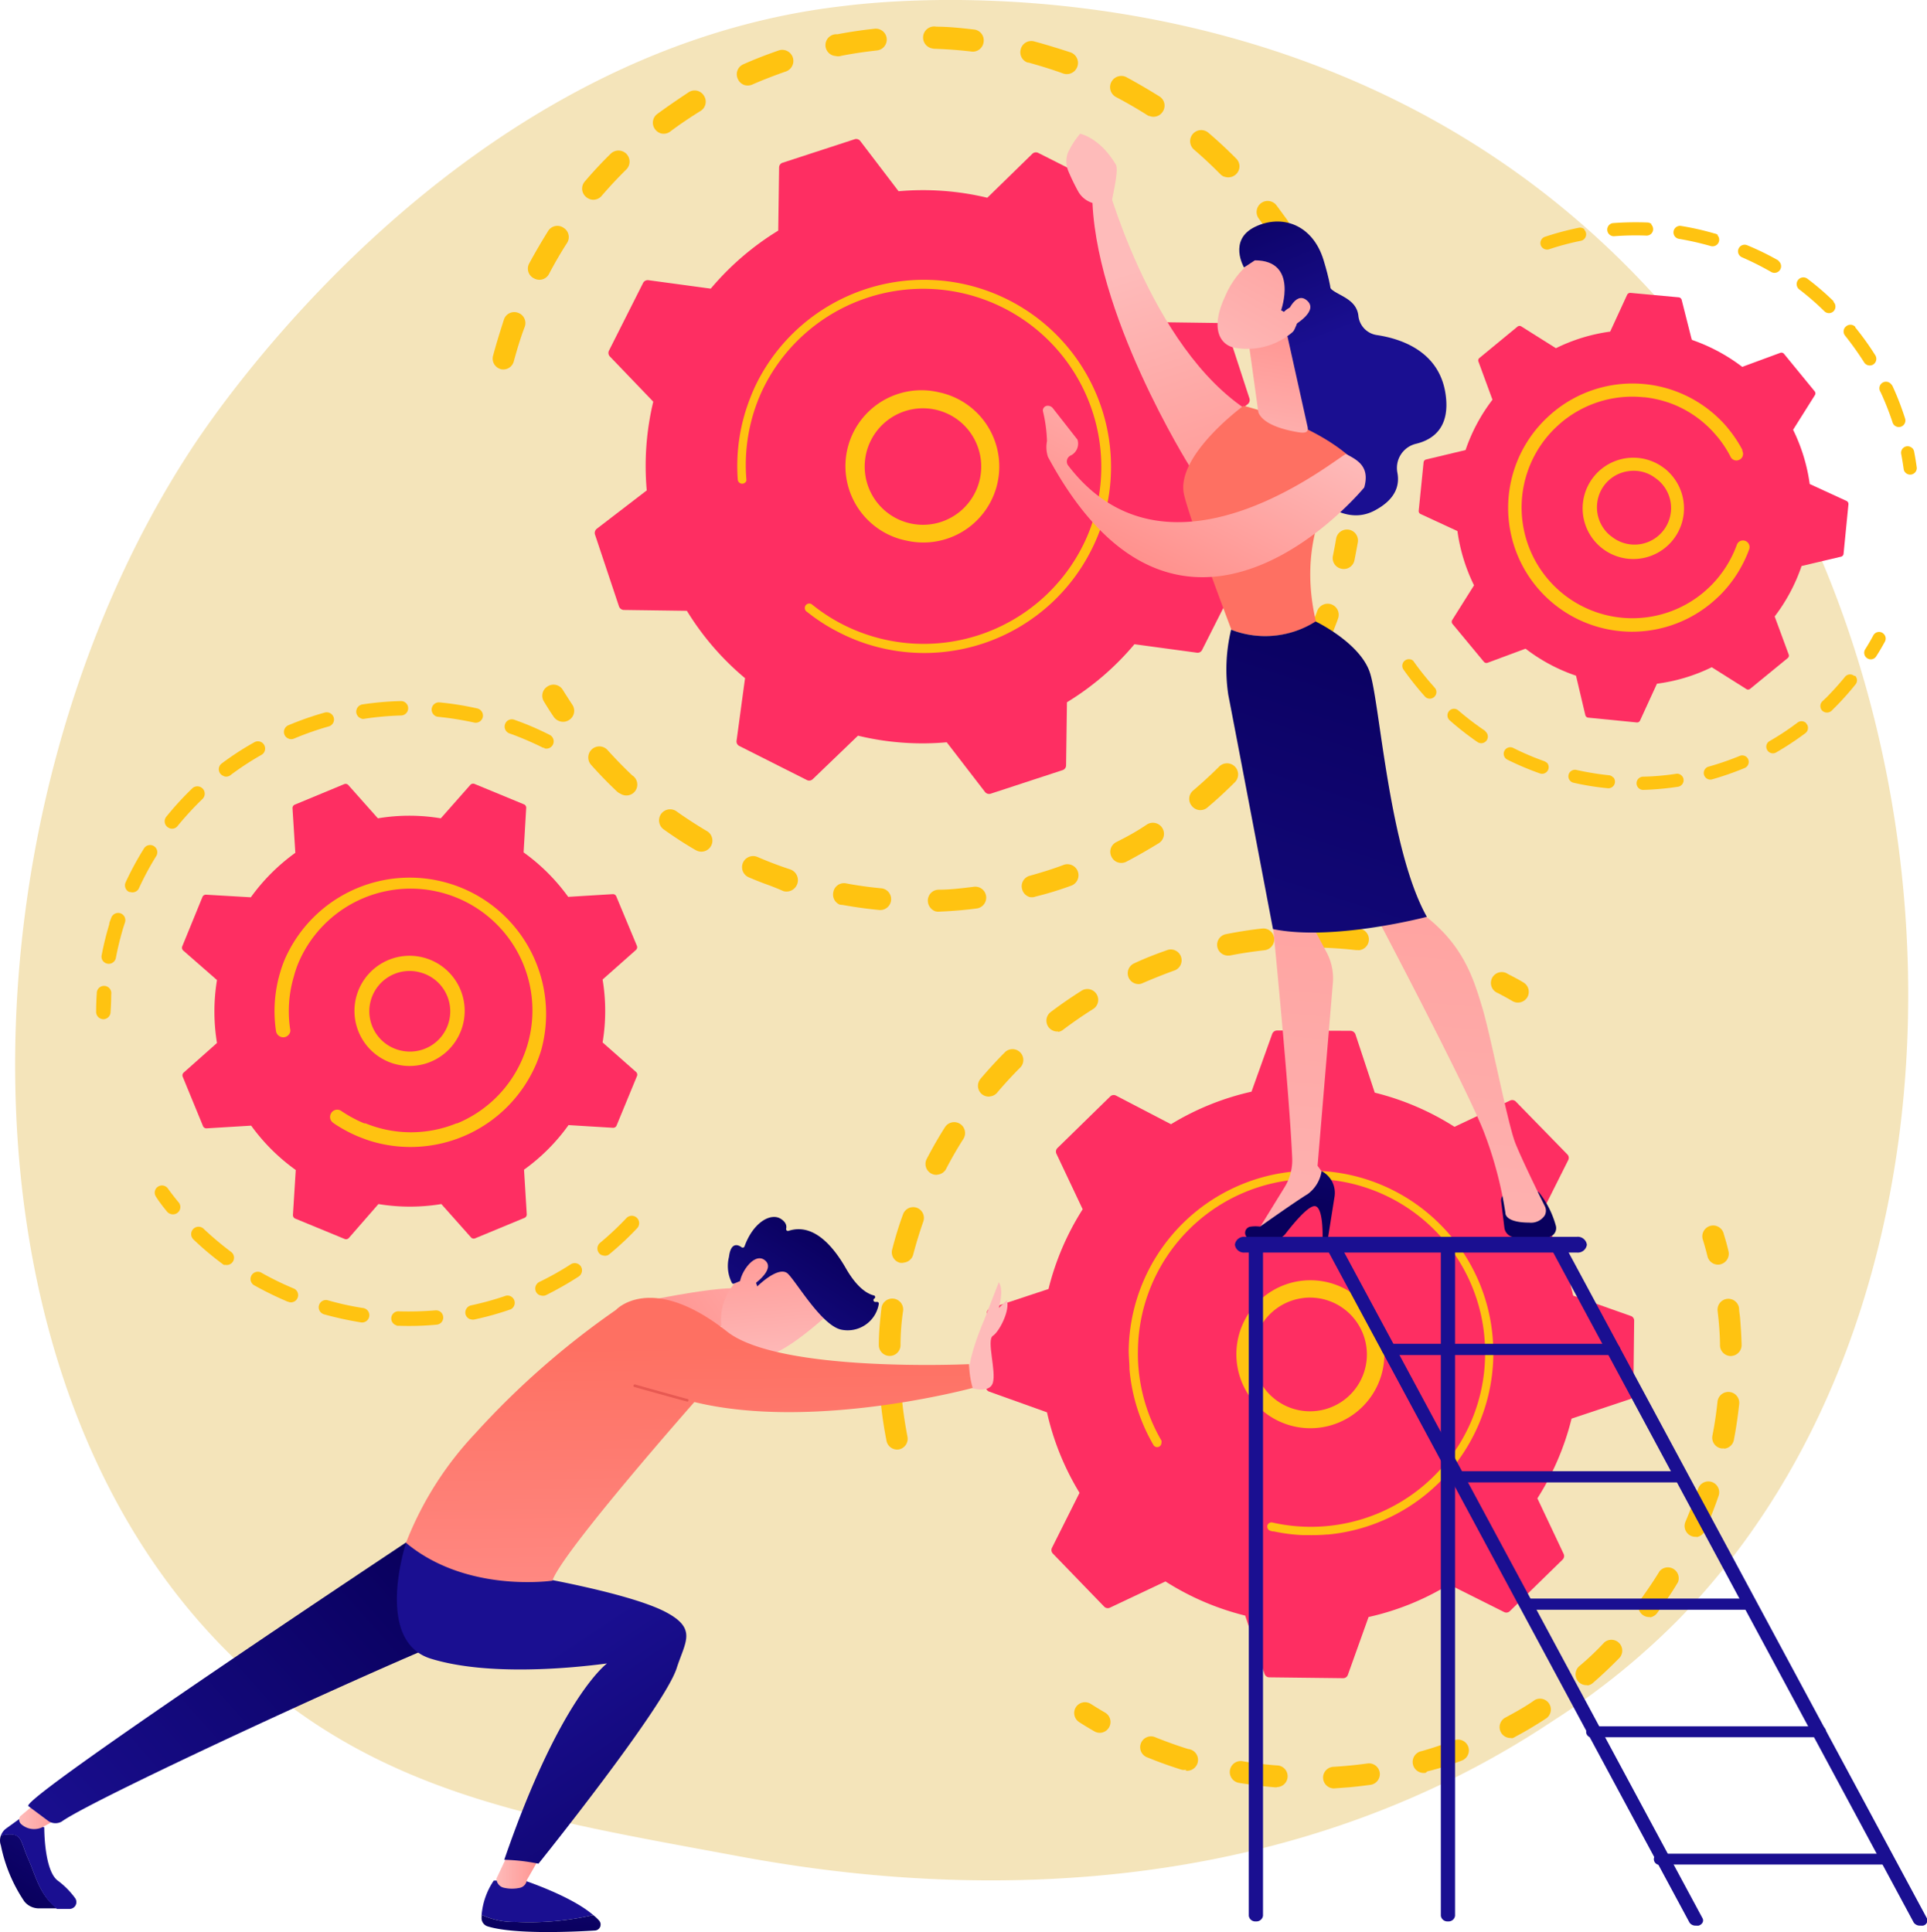 <svg xmlns="http://www.w3.org/2000/svg" xmlns:xlink="http://www.w3.org/1999/xlink" viewBox="0 0 177.61 178.11"><defs><style>.cls-1{fill:#f4e4ba;}.cls-2{fill:#ffc311;}.cls-3{fill:#fe2e62;}.cls-4{fill:url(#linear-gradient);}.cls-5{fill:url(#linear-gradient-2);}.cls-6{fill:url(#linear-gradient-3);}.cls-7{fill:url(#linear-gradient-4);}.cls-8{fill:url(#linear-gradient-5);}.cls-9{fill:url(#linear-gradient-6);}.cls-10{fill:url(#linear-gradient-7);}.cls-11{fill:url(#linear-gradient-8);}.cls-12{fill:url(#linear-gradient-9);}.cls-13{fill:url(#linear-gradient-10);}.cls-14{fill:url(#linear-gradient-11);}.cls-15{fill:url(#linear-gradient-12);}.cls-16{fill:url(#linear-gradient-13);}.cls-17{fill:url(#linear-gradient-14);}.cls-18{fill:url(#linear-gradient-15);}.cls-19{fill:url(#linear-gradient-16);}.cls-20{fill:url(#linear-gradient-17);}.cls-21{fill:url(#linear-gradient-18);}.cls-22{fill:url(#linear-gradient-19);}.cls-23{fill:url(#linear-gradient-20);}.cls-24{fill:url(#linear-gradient-21);}.cls-25{fill:url(#linear-gradient-22);}.cls-26{fill:url(#linear-gradient-23);}.cls-27{fill:url(#linear-gradient-24);}.cls-28{fill:url(#linear-gradient-25);}.cls-29{fill:url(#linear-gradient-26);}.cls-30{fill:url(#linear-gradient-27);}.cls-31{fill:url(#linear-gradient-28);}.cls-32{fill:url(#linear-gradient-29);}.cls-33{fill:url(#linear-gradient-30);}.cls-34{fill:url(#linear-gradient-31);}.cls-35{fill:url(#linear-gradient-32);}.cls-36{fill:url(#linear-gradient-33);}.cls-37{fill:url(#linear-gradient-34);}.cls-38{fill:url(#linear-gradient-35);}.cls-39{fill:url(#linear-gradient-36);}.cls-40{fill:url(#linear-gradient-37);}.cls-41{fill:url(#linear-gradient-38);}.cls-42{fill:url(#linear-gradient-39);}</style><linearGradient id="linear-gradient" x1="116.54" y1="16.14" x2="122.51" y2="31.12" gradientUnits="userSpaceOnUse"><stop offset="0" stop-color="#09005d"/><stop offset="1" stop-color="#1a0f91"/></linearGradient><linearGradient id="linear-gradient-2" x1="-183.2" y1="-146.9" x2="-172.17" y2="-121.8" gradientTransform="translate(273.78 188.69) rotate(5.69)" gradientUnits="userSpaceOnUse"><stop offset="0" stop-color="#febbba"/><stop offset="1" stop-color="#ff928e"/></linearGradient><linearGradient id="linear-gradient-3" x1="140.77" y1="109.39" x2="139.91" y2="91.87" xlink:href="#linear-gradient"/><linearGradient id="linear-gradient-4" x1="116.97" y1="132.01" x2="124.26" y2="46.84" gradientTransform="matrix(1, 0, 0, 1, 0, 0)" xlink:href="#linear-gradient-2"/><linearGradient id="linear-gradient-5" x1="119.12" y1="110.65" x2="121.4" y2="94.99" xlink:href="#linear-gradient"/><linearGradient id="linear-gradient-6" x1="131.63" y1="133.27" x2="138.92" y2="48.09" gradientTransform="matrix(1, 0, 0, 1, 0, 0)" xlink:href="#linear-gradient-2"/><linearGradient id="linear-gradient-7" x1="166.64" y1="12.18" x2="137.81" y2="33.01" gradientUnits="userSpaceOnUse"><stop offset="0" stop-color="#ff928e"/><stop offset="1" stop-color="#fe7062"/></linearGradient><linearGradient id="linear-gradient-8" x1="128.23" y1="53.63" x2="107.46" y2="117.92" xlink:href="#linear-gradient"/><linearGradient id="linear-gradient-9" x1="116.33" y1="44.26" x2="119.03" y2="29.17" gradientTransform="matrix(1, 0, 0, 1, 0, 0)" xlink:href="#linear-gradient-2"/><linearGradient id="linear-gradient-10" x1="112.71" y1="35.15" x2="124.66" y2="13.89" gradientTransform="matrix(1, 0, 0, 1, 0, 0)" xlink:href="#linear-gradient-2"/><linearGradient id="linear-gradient-11" x1="115.28" y1="16.64" x2="121.25" y2="31.62" xlink:href="#linear-gradient"/><linearGradient id="linear-gradient-12" x1="115.26" y1="36.58" x2="127.2" y2="15.32" gradientTransform="matrix(1, 0, 0, 1, 0, 0)" xlink:href="#linear-gradient-2"/><linearGradient id="linear-gradient-13" x1="-186.17" y1="-147.73" x2="-178.55" y2="-130.39" xlink:href="#linear-gradient-2"/><linearGradient id="linear-gradient-14" x1="4086.78" y1="961.74" x2="4104.12" y2="961.74" gradientTransform="translate(2800.52 -3189.66) rotate(116.55)" xlink:href="#linear-gradient-2"/><linearGradient id="linear-gradient-15" x1="187.71" y1="65.38" x2="157.6" y2="99.01" xlink:href="#linear-gradient"/><linearGradient id="linear-gradient-16" x1="197.54" y1="74.17" x2="167.43" y2="107.81" xlink:href="#linear-gradient"/><linearGradient id="linear-gradient-17" x1="212.51" y1="87.58" x2="182.4" y2="121.21" xlink:href="#linear-gradient"/><linearGradient id="linear-gradient-18" x1="201.06" y1="77.32" x2="170.94" y2="110.96" xlink:href="#linear-gradient"/><linearGradient id="linear-gradient-19" x1="180.23" y1="58.68" x2="150.12" y2="92.32" xlink:href="#linear-gradient"/><linearGradient id="linear-gradient-20" x1="189.62" y1="67.08" x2="159.51" y2="100.72" xlink:href="#linear-gradient"/><linearGradient id="linear-gradient-21" x1="198.98" y1="75.46" x2="168.87" y2="109.1" xlink:href="#linear-gradient"/><linearGradient id="linear-gradient-22" x1="208.23" y1="83.74" x2="178.12" y2="117.38" xlink:href="#linear-gradient"/><linearGradient id="linear-gradient-23" x1="217.65" y1="92.17" x2="187.53" y2="125.81" xlink:href="#linear-gradient"/><linearGradient id="linear-gradient-24" x1="226.94" y1="100.49" x2="196.83" y2="134.13" xlink:href="#linear-gradient"/><linearGradient id="linear-gradient-25" x1="51.16" y1="156.57" x2="50.41" y2="165.75" xlink:href="#linear-gradient"/><linearGradient id="linear-gradient-26" x1="49.83" y1="178.66" x2="49.94" y2="164.67" xlink:href="#linear-gradient"/><linearGradient id="linear-gradient-27" x1="45.72" y1="172.59" x2="49.82" y2="172.59" gradientTransform="matrix(1, 0, 0, 1, 0, 0)" xlink:href="#linear-gradient-2"/><linearGradient id="linear-gradient-28" x1="1.3" y1="174.75" x2="9.85" y2="161.18" xlink:href="#linear-gradient"/><linearGradient id="linear-gradient-29" x1="11.33" y1="164.11" x2="5.67" y2="170.09" xlink:href="#linear-gradient"/><linearGradient id="linear-gradient-30" x1="1.76" y1="167.1" x2="6.32" y2="167.1" gradientTransform="matrix(1, 0, 0, 1, 0, 0)" xlink:href="#linear-gradient-2"/><linearGradient id="linear-gradient-31" x1="39" y1="144.16" x2="6.16" y2="173.3" xlink:href="#linear-gradient"/><linearGradient id="linear-gradient-32" x1="68.64" y1="181.55" x2="49.42" y2="152.71" xlink:href="#linear-gradient"/><linearGradient id="linear-gradient-33" x1="76.22" y1="112.06" x2="60.55" y2="122.6" gradientTransform="matrix(1, 0, 0, 1, 0, 0)" xlink:href="#linear-gradient-2"/><linearGradient id="linear-gradient-34" x1="71.85" y1="125.66" x2="70.85" y2="112.85" gradientTransform="matrix(1, 0, 0, 1, 0, 0)" xlink:href="#linear-gradient-2"/><linearGradient id="linear-gradient-35" x1="3469.57" y1="3610.97" x2="3478.61" y2="3622.61" gradientTransform="translate(2333.87 -4356.38) rotate(70.65)" xlink:href="#linear-gradient"/><linearGradient id="linear-gradient-36" x1="70.13" y1="125.8" x2="69.13" y2="112.98" gradientTransform="matrix(1, 0, 0, 1, 0, 0)" xlink:href="#linear-gradient-2"/><linearGradient id="linear-gradient-37" x1="981.16" y1="2836.66" x2="993.16" y2="2836.66" gradientTransform="matrix(0.41, -0.7, -0.86, -0.51, 2131.21, 2249.76)" xlink:href="#linear-gradient-2"/><linearGradient id="linear-gradient-38" x1="63.81" y1="154.65" x2="63.38" y2="124.03" xlink:href="#linear-gradient-7"/><linearGradient id="linear-gradient-39" x1="80.22" y1="93.07" x2="53.52" y2="141.99" gradientUnits="userSpaceOnUse"><stop offset="0" stop-color="#e1473d"/><stop offset="1" stop-color="#e9605a"/></linearGradient></defs><title>Asset 1</title><g id="Layer_2" data-name="Layer 2"><g id="Layer_1-2" data-name="Layer 1"><path class="cls-1" d="M154.89,149.11a66.87,66.87,0,0,1-11.72,9.51C112.83,178.88,78.14,173,67.41,171c-17.3-3.22-31.91-5.49-44.45-16.83C-5.56,128.45-4.17,74.71,17.62,41.42,20.2,37.47,42,5.22,76.72.68c.85-.11,1.48-.18,2-.24,5.38-.57,38.7-3.57,65.87,19.19a81.18,81.18,0,0,1,16,18.11C181.81,70.52,181.88,121.28,154.89,149.11Z"/><path class="cls-2" d="M46.07,34a1,1,0,0,1-.62-1.22c.3-1.12.65-2.24,1-3.33a1,1,0,0,1,1.31-.61h0a1,1,0,0,1,.6,1.3c-.38,1-.71,2.1-1,3.16a1,1,0,0,1-1.25.72Zm3.25-8.29-.11-.05a1,1,0,0,1-.43-1.38c.54-1,1.13-2,1.75-3A1,1,0,0,1,51.94,21a1,1,0,0,1,.31,1.42c-.59.92-1.15,1.88-1.66,2.86A1,1,0,0,1,49.32,25.71Zm5-7.37a1,1,0,0,1-.3-.18,1,1,0,0,1-.11-1.44c.75-.88,1.55-1.74,2.38-2.55a1,1,0,0,1,1.43,1.46c-.78.77-1.54,1.58-2.26,2.42A1,1,0,0,1,54.31,18.34Zm6.52-6.07a1,1,0,0,1-.46-.35,1,1,0,0,1,.21-1.42c.94-.69,1.91-1.35,2.89-2a1,1,0,0,1,1.41.34,1,1,0,0,1-.34,1.4c-.93.58-1.86,1.2-2.74,1.86A1,1,0,0,1,60.83,12.27Zm7.7-4.46A1,1,0,0,1,68,7.26a1,1,0,0,1,.53-1.34c1.05-.47,2.15-.89,3.24-1.27a1,1,0,0,1,.66,1.94c-1,.35-2.08.76-3.08,1.2A1.05,1.05,0,0,1,68.53,7.81ZM77,5.16a1,1,0,0,1,.17-2c1.14-.22,2.3-.39,3.45-.51a1,1,0,0,1,.21,2c-1.09.12-2.19.28-3.27.49A1,1,0,0,1,77,5.16Zm35.83,11.13a1,1,0,0,1-.36-.24c-.77-.78-1.58-1.54-2.42-2.26a1,1,0,1,1,1.33-1.55c.88.75,1.74,1.55,2.55,2.37a1,1,0,0,1,0,1.45A1.05,1.05,0,0,1,112.86,16.29ZM85.9,4.46a1,1,0,0,1,.4-2c1.15,0,2.32.13,3.47.26a1,1,0,0,1,.89,1.14,1,1,0,0,1-1.13.89c-1.09-.13-2.2-.21-3.3-.25A1.14,1.14,0,0,1,85.9,4.46Zm20,6.23a.76.76,0,0,1-.18-.09c-.93-.59-1.9-1.15-2.87-1.66a1,1,0,0,1,1-1.81c1,.54,2,1.13,3,1.75a1,1,0,0,1,.32,1.41A1,1,0,0,1,105.94,10.69ZM94.7,5.76a1,1,0,0,1-.62-1.21,1,1,0,0,1,1.25-.73c1.12.3,2.23.65,3.32,1h0A1,1,0,0,1,98,6.78c-1-.37-2.09-.7-3.16-1Z"/><path class="cls-2" d="M117.42,21.83a1,1,0,0,1-.48-.38c-.29-.43-.61-.87-.92-1.3a1,1,0,1,1,1.64-1.21c.33.44.66.9,1,1.36a1,1,0,0,1-.27,1.42A1,1,0,0,1,117.42,21.83Z"/><path class="cls-2" d="M123.49,52.39a1,1,0,0,1-.63-1.17c.1-.51.2-1,.29-1.56a1,1,0,0,1,2,.34c-.1.55-.2,1.1-.31,1.64a1,1,0,0,1-1.21.79Z"/><path class="cls-2" d="M70.33,81.41c-.44-.17-.87-.34-1.31-.53A1,1,0,1,1,69.81,79c1,.43,2,.81,3,1.14a1,1,0,0,1-.63,2C71.6,81.88,71,81.65,70.33,81.41Zm-6.13-3-.15-.08c-1-.58-1.95-1.21-2.88-1.87a1,1,0,1,1,1.19-1.66c.88.63,1.8,1.22,2.73,1.78a1,1,0,0,1-.89,1.83Zm13.24,5a1,1,0,0,1-.64-1.13A1,1,0,0,1,78,81.44c1.06.2,2.15.35,3.23.45a1,1,0,0,1-.2,2c-1.13-.11-2.28-.27-3.39-.47A1.06,1.06,0,0,1,77.44,83.4ZM57.2,73.18a1.15,1.15,0,0,1-.33-.21c-.83-.78-1.63-1.61-2.39-2.46A1,1,0,1,1,56,69.15c.72.8,1.49,1.59,2.27,2.33a1,1,0,0,1-1.07,1.7ZM86.18,84a1.05,1.05,0,0,1-.66-.92,1,1,0,0,1,1-1.06c1.08,0,2.17-.14,3.24-.27a1,1,0,0,1,.26,2c-1.13.15-2.28.24-3.42.29A1,1,0,0,1,86.18,84Zm8.65-1.33a1,1,0,0,1-.62-.69,1,1,0,0,1,.72-1.25c1-.28,2.09-.61,3.11-1a1,1,0,1,1,.69,1.92c-1.07.39-2.17.73-3.27,1A1,1,0,0,1,94.83,82.68ZM103,79.49a1,1,0,0,1-.54-.48,1,1,0,0,1,.43-1.38c1-.5,1.91-1,2.82-1.62a1,1,0,0,1,1.1,1.72c-1,.61-2,1.19-3,1.71A1,1,0,0,1,103,79.49Zm7.27-4.88a.93.93,0,0,1-.41-.3,1,1,0,0,1,.12-1.44c.82-.7,1.63-1.44,2.39-2.2a1,1,0,1,1,1.45,1.44c-.8.8-1.65,1.59-2.52,2.32A1,1,0,0,1,110.26,74.61Zm6-6.37a1,1,0,0,1-.25-.14,1,1,0,0,1-.2-1.43c.65-.86,1.27-1.76,1.85-2.68a1,1,0,0,1,1.73,1.09c-.61,1-1.26,1.91-2,2.82A1,1,0,0,1,116.28,68.24Zm4.48-7.53-.06,0a1,1,0,0,1-.51-1.36c.33-.72.64-1.47.93-2.21l.3-.81a1,1,0,0,1,1.92.69c-.1.29-.21.57-.32.85-.29.78-.62,1.57-1,2.33A1,1,0,0,1,120.76,60.71Z"/><path class="cls-2" d="M51.53,66.47a1.06,1.06,0,0,1-.49-.38q-.47-.69-.9-1.41a1,1,0,0,1,.33-1.4,1,1,0,0,1,1.41.33c.28.45.57.9.86,1.34a1,1,0,0,1-.28,1.42A1,1,0,0,1,51.53,66.47Z"/><path class="cls-3" d="M57.05,55.9a.49.49,0,0,0,.45.33l5.81.08a25.3,25.3,0,0,0,5.36,6.21l-.78,5.76a.47.47,0,0,0,.25.49l6.23,3.14a.47.47,0,0,0,.55-.09l4.16-4a25.2,25.2,0,0,0,8.18.61L90.78,73a.48.48,0,0,0,.53.17L97.93,71a.46.46,0,0,0,.33-.44l.08-5.82a25.3,25.3,0,0,0,6.22-5.35l5.75.78a.46.46,0,0,0,.49-.26l3.14-6.22a.49.49,0,0,0-.08-.55l-4-4.16a25.47,25.47,0,0,0,.6-8.18L115,37.26a.49.49,0,0,0,.16-.53L113,30.1a.48.48,0,0,0-.45-.32l-5.81-.08a25.17,25.17,0,0,0-5.36-6.22l.79-5.76a.5.5,0,0,0-.26-.49L95.7,14.1a.47.47,0,0,0-.55.08L91,18.23a25.47,25.47,0,0,0-8.18-.6L79.29,13a.47.47,0,0,0-.53-.16L72.14,15a.46.46,0,0,0-.33.45l-.08,5.81a25.52,25.52,0,0,0-6.22,5.35l-5.75-.78a.48.48,0,0,0-.49.26l-3.14,6.23a.47.47,0,0,0,.08.54l4,4.17a25.43,25.43,0,0,0-.6,8.18L55,48.75a.49.49,0,0,0-.16.53Z"/><path class="cls-2" d="M82.52,49.55a7,7,0,0,1,4-13.39A7,7,0,0,1,91,39.24a7,7,0,0,1-7.44,10.6A6.63,6.63,0,0,1,82.52,49.55ZM87,38a5.11,5.11,0,0,0-.76-.23,5.37,5.37,0,1,0,3.36,2.36A5.32,5.32,0,0,0,87,38Z"/><path class="cls-2" d="M79,59.05a17.63,17.63,0,0,1-1.61-.72h0l-.5-.26a17,17,0,0,1-2.31-1.51l0,0-.09-.07-.16-.12a.41.41,0,0,1-.12-.47.24.24,0,0,1,.06-.11.41.41,0,0,1,.58-.06,16.11,16.11,0,0,0,2.93,1.89,16.42,16.42,0,0,0,22-7.27,15,15,0,0,0,.68-1.54,16.42,16.42,0,0,0-30-13.23,15.91,15.91,0,0,0-.67,1.52,16.31,16.31,0,0,0-1,7.05.57.57,0,0,1,0,.18.4.4,0,0,1-.35.26.41.41,0,0,1-.44-.38,17.12,17.12,0,0,1,1.1-7.4,16.15,16.15,0,0,1,.7-1.6,17.24,17.24,0,0,1,31.5,13.89,16.65,16.65,0,0,1-.72,1.62A17.24,17.24,0,0,1,79,59.05Z"/><path class="cls-2" d="M173.62,58.44a.59.59,0,0,1,.11.71c-.25.46-.51.91-.79,1.34a.59.59,0,0,1-.83.2.6.6,0,0,1-.19-.84c.26-.41.51-.84.74-1.27a.6.6,0,0,1,.82-.25A.53.53,0,0,1,173.62,58.44Z"/><path class="cls-2" d="M171,62.31a.6.6,0,0,1,0,.81,25.86,25.86,0,0,1-1.78,2l-.4.4a.63.63,0,0,1-.86,0,.61.61,0,0,1,0-.86l.39-.37c.59-.6,1.17-1.24,1.7-1.89a.6.6,0,0,1,.85-.09Zm-4.54,4.37.06.06a.61.61,0,0,1-.12.85,26.77,26.77,0,0,1-2.7,1.78.6.6,0,0,1-.82-.23.59.59,0,0,1,.22-.82,24.3,24.3,0,0,0,2.57-1.7A.61.61,0,0,1,166.49,66.68ZM161,69.81a.5.5,0,0,1,.13.19.61.61,0,0,1-.32.8,27.5,27.5,0,0,1-3.05,1.06.61.61,0,0,1-.33-1.17,26.31,26.31,0,0,0,2.91-1A.6.6,0,0,1,161,69.81ZM155,71.51a.56.56,0,0,1,.17.33.61.61,0,0,1-.51.69,26.58,26.58,0,0,1-3.21.29.61.61,0,1,1,0-1.22,22.44,22.44,0,0,0,3.06-.27A.58.58,0,0,1,155,71.51Zm-6.29.16a.61.61,0,0,1-.49,1,24.63,24.63,0,0,1-3.19-.51.61.61,0,0,1-.46-.72.61.61,0,0,1,.73-.46,26,26,0,0,0,3,.49A.58.58,0,0,1,148.68,71.67Zm-6.14-1.37a.61.61,0,0,1-.64,1,26.63,26.63,0,0,1-3-1.27.6.6,0,0,1,.54-1.08,25.07,25.07,0,0,0,2.83,1.21A.68.68,0,0,1,142.54,70.3Zm-5.62-2.83a.61.61,0,0,1-.77.94,27.09,27.09,0,0,1-2.56-2,.61.61,0,0,1-.06-.86.6.6,0,0,1,.85-.06,26,26,0,0,0,2.45,1.87Zm-6.73-6.59.07.09a25.49,25.49,0,0,0,1.66,2.1l.26.3a.6.6,0,0,1,0,.86.61.61,0,0,1-.86,0l-.28-.32a28,28,0,0,1-1.73-2.21.61.61,0,0,1,.92-.78Z"/><path class="cls-2" d="M169,27.84a.61.61,0,0,1,0,.85.6.6,0,0,1-.85,0,25.3,25.3,0,0,0-2.3-2,.6.6,0,1,1,.73-1,24.84,24.84,0,0,1,2.41,2.07ZM171,30.13l0,.05a25.83,25.83,0,0,1,1.85,2.58.62.62,0,0,1-.19.84.61.61,0,0,1-.84-.19,28.38,28.38,0,0,0-1.76-2.47.6.6,0,0,1,.09-.85A.61.61,0,0,1,171,30.13Zm-7-6a.61.61,0,0,1-.74.95,27.27,27.27,0,0,0-2.7-1.36.6.6,0,0,1-.32-.79.61.61,0,0,1,.8-.32A25.79,25.79,0,0,1,163.89,24Zm10.3,11.28a1.09,1.09,0,0,1,.13.17,26,26,0,0,1,1.16,3,.6.6,0,1,1-1.15.37,26,26,0,0,0-1.11-2.81.6.6,0,0,1,1-.69Zm-16-13.72a.61.61,0,0,1-.6,1,27.33,27.33,0,0,0-2.95-.67.6.6,0,0,1,.19-1.19,25.26,25.26,0,0,1,3.1.7A.61.61,0,0,1,158.33,21.66Zm-6.11-1a.65.65,0,0,1,.18.45.6.6,0,0,1-.63.58,25.5,25.5,0,0,0-3,.06.61.61,0,0,1-.1-1.21,28.08,28.08,0,0,1,3.18-.06A.62.62,0,0,1,152.22,20.66Zm-6.17.49a.55.55,0,0,1,.16.3.61.61,0,0,1-.47.72,24.3,24.3,0,0,0-2.93.78.62.62,0,0,1-.77-.38.61.61,0,0,1,.39-.77A26.68,26.68,0,0,1,145.5,21,.62.62,0,0,1,146.05,21.15Z"/><path class="cls-2" d="M176.25,41.3a.67.67,0,0,1,.17.31c.1.51.18,1,.25,1.53a.61.61,0,0,1-1.2.16c-.07-.48-.15-1-.24-1.46a.6.6,0,0,1,1-.54Z"/><path class="cls-3" d="M170.37,46.49a.31.31,0,0,0-.18-.31l-3.39-1.56a16.37,16.37,0,0,0-1.53-5l2-3.18a.3.3,0,0,0,0-.35l-2.84-3.47a.31.31,0,0,0-.35-.09l-3.5,1.29a16.46,16.46,0,0,0-4.65-2.49L155,27.65a.32.32,0,0,0-.27-.24L150.28,27a.32.32,0,0,0-.31.18l-1.56,3.39a16.1,16.1,0,0,0-5,1.53l-3.18-2a.3.3,0,0,0-.35,0L136.36,33a.29.29,0,0,0-.09.34l1.29,3.51a16.13,16.13,0,0,0-2.48,4.64l-3.64.87a.3.3,0,0,0-.23.27l-.45,4.46a.3.3,0,0,0,.18.3l3.39,1.57a16.31,16.31,0,0,0,1.53,5l-2,3.18a.32.32,0,0,0,0,.36L136.76,61a.31.31,0,0,0,.35.1l3.5-1.3a16,16,0,0,0,4.65,2.49l.86,3.64a.31.31,0,0,0,.27.23l4.46.44a.3.3,0,0,0,.31-.17l1.56-3.4a16.16,16.16,0,0,0,5.05-1.52l3.17,2a.3.3,0,0,0,.36,0l3.47-2.84a.29.29,0,0,0,.09-.34l-1.29-3.5a16.31,16.31,0,0,0,2.48-4.65l3.64-.86a.3.3,0,0,0,.23-.27Z"/><path class="cls-2" d="M153.81,43.53a4.67,4.67,0,1,1-.52-.44A3.67,3.67,0,0,1,153.81,43.53Zm-5.63,5.63a2.92,2.92,0,0,0,.38.32,3.37,3.37,0,1,0,4-5.42h0a3.29,3.29,0,0,0-2.5-.62,3.34,3.34,0,0,0-2.22,1.33A3.39,3.39,0,0,0,148.18,49.16Z"/><path class="cls-2" d="M158.52,38.67a9,9,0,0,1,.78.86,11.68,11.68,0,0,1,1.29,1.94l0,.1a.6.6,0,0,1-.11.7.57.57,0,0,1-.16.11.59.59,0,0,1-.81-.26,10.36,10.36,0,0,0-1.19-1.82h0l-.08-.09a10.11,10.11,0,0,0-4-2.93,10.44,10.44,0,0,0-2.67-.66h-.09A10.18,10.18,0,0,0,144,38.87c-.27.23-.53.46-.78.71a10.21,10.21,0,0,0,13.72,15.09c.27-.22.52-.46.77-.7a10.36,10.36,0,0,0,2.37-3.74.68.68,0,0,1,.14-.23.6.6,0,0,1,.63-.14.61.61,0,0,1,.37.78,11.67,11.67,0,0,1-2.65,4.19c-.28.27-.56.53-.86.78a11.42,11.42,0,0,1-15.35-16.88c.28-.28.57-.54.87-.79A11.43,11.43,0,0,1,158.52,38.67Z"/><path class="cls-2" d="M9.34,93.93a.67.67,0,0,1-.48-.64q0-.86.06-1.71a.67.67,0,1,1,1.33.09q0,.81-.06,1.62a.67.67,0,0,1-.67.67A.57.57,0,0,1,9.34,93.93Z"/><path class="cls-2" d="M9.83,88.82a.65.65,0,0,1-.46-.76,27.55,27.55,0,0,1,.7-2.85c0-.2.12-.39.18-.59a.68.68,0,0,1,.84-.43.67.67,0,0,1,.43.84l-.18.56c-.26.89-.49,1.81-.66,2.72a.67.67,0,0,1-.78.53ZM12,82.23l-.09,0a.67.67,0,0,1-.33-.89,28.45,28.45,0,0,1,1.69-3.12.66.66,0,0,1,.91-.22.67.67,0,0,1,.22.92,26.79,26.79,0,0,0-1.61,3A.66.66,0,0,1,12,82.23Zm3.65-5.88a.57.57,0,0,1-.23-.12.67.67,0,0,1-.09-.94,28.34,28.34,0,0,1,2.4-2.62.67.67,0,0,1,.92,1,28.38,28.38,0,0,0-2.29,2.49A.65.65,0,0,1,15.61,76.35Zm5-4.8a.66.66,0,0,1-.21-1.17,26.65,26.65,0,0,1,3-1.95.66.66,0,0,1,.91.25.67.67,0,0,1-.25.91,26.45,26.45,0,0,0-2.83,1.85A.64.64,0,0,1,20.61,71.55Zm6-3.44a.65.65,0,0,1-.43-.38.67.67,0,0,1,.36-.87,28.9,28.9,0,0,1,3.35-1.17.68.68,0,0,1,.83.46.66.66,0,0,1-.47.82,28.06,28.06,0,0,0-3.19,1.12A.7.7,0,0,1,26.62,68.11Zm6.66-1.87a.67.67,0,0,1-.47-.54.68.68,0,0,1,.56-.76,28,28,0,0,1,3.54-.31.66.66,0,0,1,.68.64.67.67,0,0,1-.65.69,27.39,27.39,0,0,0-3.37.3A.57.57,0,0,1,33.28,66.24Zm6.92-.19a.67.67,0,0,1,.26-1.3,27.71,27.71,0,0,1,3.5.56.68.68,0,0,1,.51.8.67.67,0,0,1-.8.5,29.36,29.36,0,0,0-3.34-.53Zm9.95,2.89-.11,0c-.87-.43-1.78-.83-2.7-1.18l-.42-.15a.67.67,0,0,1-.4-.85.66.66,0,0,1,.85-.41l.44.16c1,.37,1.92.78,2.83,1.24a.67.67,0,0,1-.49,1.24Z"/><path class="cls-2" d="M29.8,121.14a.67.67,0,0,1,.38-1.28,25.82,25.82,0,0,0,3.25.72.67.67,0,1,1-.21,1.32,31,31,0,0,1-3.41-.75ZM26.58,120l-.06,0a30.41,30.41,0,0,1-3.14-1.54.67.67,0,0,1,.66-1.16,27.61,27.61,0,0,0,3,1.47.66.66,0,0,1-.45,1.25Zm10,2.19a.66.66,0,0,1,.22-1.3,30.93,30.93,0,0,0,3.33-.09.66.66,0,0,1,.72.6.66.66,0,0,1-.61.72,27.08,27.08,0,0,1-3.49.1A.51.51,0,0,1,36.53,122.2Zm-15.87-5.56a.56.56,0,0,1-.2-.11,27.38,27.38,0,0,1-2.67-2.25.66.66,0,0,1,.92-1,28.75,28.75,0,0,0,2.54,2.14.67.67,0,0,1-.59,1.18Zm22.66,5a.67.67,0,0,1-.47-.5.68.68,0,0,1,.52-.79,27.77,27.77,0,0,0,3.21-.89.67.67,0,0,1,.43,1.26,28.05,28.05,0,0,1-3.37.94A.69.69,0,0,1,43.32,121.6Zm6.44-2.21a.63.63,0,0,1-.41-.34.68.68,0,0,1,.31-.9,26.58,26.58,0,0,0,2.9-1.63.68.68,0,0,1,.93.2.69.69,0,0,1-.2.93,31.33,31.33,0,0,1-3,1.71A.67.67,0,0,1,49.76,119.39Zm5.73-3.69a.59.59,0,0,1-.33-.21.68.68,0,0,1,.09-.94,27.54,27.54,0,0,0,2.43-2.28.67.67,0,1,1,1,.92,27.5,27.5,0,0,1-2.55,2.39A.62.62,0,0,1,55.49,115.7Z"/><path class="cls-2" d="M15.72,111.91a.67.67,0,0,1-.33-.22c-.36-.44-.71-.89-1-1.35a.66.66,0,0,1,.15-.93.67.67,0,0,1,.93.15c.31.43.65.87,1,1.29a.67.67,0,0,1-.09.94A.68.68,0,0,1,15.72,111.91Z"/><path class="cls-3" d="M18.71,103.81a.34.34,0,0,0,.34.21l4.1-.25a17.93,17.93,0,0,0,4.11,4.09L27,112a.35.35,0,0,0,.21.34l4.56,1.88a.34.34,0,0,0,.38-.09L34.88,111a17.91,17.91,0,0,0,5.8,0l2.73,3.07a.33.33,0,0,0,.38.09l4.56-1.89a.34.34,0,0,0,.2-.34l-.25-4.1a17.77,17.77,0,0,0,4.1-4.11l4.1.25a.34.34,0,0,0,.33-.21l1.88-4.56a.33.33,0,0,0-.09-.38L55.54,96.1a17.64,17.64,0,0,0,0-5.8l3.08-2.73a.34.34,0,0,0,.08-.38L56.8,82.63a.33.33,0,0,0-.33-.2l-4.1.25a18,18,0,0,0-4.11-4.1l.24-4.1a.33.33,0,0,0-.21-.33l-4.55-1.88a.34.34,0,0,0-.39.09l-2.72,3.08a17.64,17.64,0,0,0-5.8,0L32.1,72.37a.34.34,0,0,0-.38-.08l-4.55,1.89a.34.34,0,0,0-.21.33l.26,4.11a17.92,17.92,0,0,0-4.1,4.1L19,82.48a.34.34,0,0,0-.34.21L16.8,87.24a.35.35,0,0,0,.09.39L20,90.35a17.91,17.91,0,0,0,0,5.8l-3.07,2.73a.34.34,0,0,0-.09.38Z"/><path class="cls-2" d="M36.3,98.06a5.08,5.08,0,1,1,.73.16A5.93,5.93,0,0,1,36.3,98.06Zm2.52-8.39a4.54,4.54,0,0,0-.53-.12,3.71,3.71,0,0,0-1.07,7.35h0a3.71,3.71,0,0,0,1.6-7.23Z"/><path class="cls-2" d="M34.26,105.22c-.4-.12-.8-.27-1.2-.43a12.92,12.92,0,0,1-2.26-1.21l-.09-.07a.65.65,0,0,1-.26-.73.66.66,0,0,1,.09-.19.65.65,0,0,1,.92-.17,11.92,11.92,0,0,0,2.11,1.14h0l.12,0a11.1,11.1,0,0,0,8.38,0h0l.07,0a11.19,11.19,0,0,0,6.07-6.09,10.9,10.9,0,0,0,.39-1.09,11.23,11.23,0,0,0-21.15-7.48A9.86,9.86,0,0,0,27.09,90a11.24,11.24,0,0,0-.35,4.86.57.57,0,0,1,0,.29.67.67,0,0,1-.54.47.68.68,0,0,1-.76-.56,12.51,12.51,0,0,1,.39-5.44,10.9,10.9,0,0,1,.43-1.21A12.57,12.57,0,0,1,49.9,96.75c-.12.41-.27.82-.43,1.22A12.6,12.6,0,0,1,34.26,105.22Z"/><path class="cls-2" d="M82.77,133.63a1,1,0,0,1-1.06-.8c-.22-1.1-.39-2.23-.51-3.35a1,1,0,0,1,.88-1.1h0a1,1,0,0,1,1.08.88c.11,1.07.28,2.14.48,3.19a1,1,0,0,1-.79,1.17ZM82.06,125H82a1,1,0,0,1-1-1c0-1.13.11-2.27.24-3.39a1,1,0,0,1,2,.22C83.08,121.87,83,123,83,124A1,1,0,0,1,82.06,125Zm1.22-8.59a1,1,0,0,1-.34,0,1,1,0,0,1-.71-1.22c.28-1.09.61-2.18,1-3.24a1,1,0,0,1,1.27-.61,1,1,0,0,1,.6,1.27c-.35,1-.67,2.05-.94,3.08A1,1,0,0,1,83.28,116.4Zm3.1-8.11a.94.94,0,0,1-.54-.11,1,1,0,0,1-.43-1.34c.52-1,1.09-2,1.69-2.94A1,1,0,0,1,88.79,105c-.58.91-1.12,1.85-1.61,2.8A1,1,0,0,1,86.38,108.29Zm4.84-7.21a1,1,0,0,1-.73-.23,1,1,0,0,1-.12-1.4c.73-.86,1.5-1.7,2.3-2.5a1,1,0,0,1,1.41,1.41c-.76.76-1.5,1.56-2.19,2.38A1,1,0,0,1,91.22,101.08Zm6.31-6a1,1,0,0,1-.69-1.79c.9-.68,1.84-1.33,2.79-1.93a1,1,0,1,1,1.06,1.69c-.9.57-1.8,1.19-2.65,1.83A1.05,1.05,0,0,1,97.53,95.13Zm36.14-5.61a1,1,0,0,1-.42,0c-1-.36-2.05-.67-3.08-.94a1,1,0,1,1,.49-1.93c1.1.28,2.19.61,3.25,1a1,1,0,0,1-.24,1.93ZM105,90.72a1,1,0,0,1-.49-1.9c1-.47,2.09-.89,3.15-1.26a1,1,0,0,1,.66,1.88c-1,.36-2,.76-3,1.19A.9.9,0,0,1,105,90.72Zm20.22-3.13H125c-1.06-.12-2.15-.2-3.22-.23a1,1,0,0,1,0-2c1.13,0,2.27.11,3.39.24a1,1,0,0,1,0,2Zm-11.95.5a1,1,0,0,1-1.07-.8,1,1,0,0,1,.79-1.17c1.1-.22,2.23-.4,3.35-.52h0a1,1,0,0,1,.2,2c-1.06.12-2.14.28-3.19.49Z"/><path class="cls-2" d="M140,92.42a1,1,0,0,1-.58-.12c-.44-.26-.9-.51-1.36-.75a1,1,0,1,1,.92-1.76c.48.25,1,.51,1.43.78a1,1,0,0,1,.37,1.35A1,1,0,0,1,140,92.42Z"/><path class="cls-2" d="M158.44,116.58a1,1,0,0,1-1.06-.75c-.12-.49-.26-1-.41-1.49a1,1,0,1,1,1.91-.57c.16.52.3,1,.43,1.57a1,1,0,0,1-.72,1.21A.4.4,0,0,1,158.44,116.58Z"/><path class="cls-2" d="M124.32,164.77l-1.37.1a1,1,0,0,1-1-.94,1,1,0,0,1,.93-1.05c1.07-.06,2.13-.17,3.17-.31a1,1,0,0,1,1.12.85,1,1,0,0,1-.85,1.12C125.63,164.63,125,164.71,124.32,164.77Zm-6.63,0h-.17c-1.11-.09-2.23-.23-3.32-.41a1,1,0,0,1,.32-2c1,.18,2.1.31,3.16.39a1,1,0,0,1,0,2Zm13.71-1.34a1,1,0,0,1-.36-2c1-.28,2-.62,3-1a1,1,0,0,1,1.28.58,1,1,0,0,1-.58,1.29c-1,.39-2.11.74-3.18,1Zm-22.1-.28a1,1,0,0,1-.38,0c-1.06-.33-2.12-.71-3.15-1.13a1,1,0,1,1,.75-1.85c1,.4,2,.76,3,1.07a1,1,0,0,1-.21,2Zm30-2.93a1,1,0,0,1-.57-1.87c.93-.5,1.84-1,2.73-1.63a1,1,0,0,1,1.09,1.67c-.93.61-1.89,1.19-2.87,1.71A.89.89,0,0,1,139.31,160.25Zm7-4.87a1,1,0,0,1-.75-1.74q1.2-1,2.31-2.19a1,1,0,0,1,1.43,1.39c-.78.8-1.59,1.57-2.43,2.3A1,1,0,0,1,146.32,155.38Zm5.78-6.28a1,1,0,0,1-.89-1.58c.62-.86,1.22-1.74,1.77-2.64a1,1,0,0,1,1.7,1c-.58,1-1.21,1.88-1.87,2.78A1.05,1.05,0,0,1,152.1,149.1Zm4.27-7.4a.94.94,0,0,1-.49-.08,1,1,0,0,1-.51-1.31c.42-1,.81-2,1.15-3a1,1,0,1,1,1.89.65c-.36,1.05-.77,2.09-1.22,3.11A1,1,0,0,1,156.37,141.7Zm2.55-8.15a.88.88,0,0,1-.28,0,1,1,0,0,1-.79-1.16c.2-1,.36-2.09.47-3.14a1,1,0,0,1,2,.21c-.12,1.11-.28,2.22-.49,3.31A1,1,0,0,1,158.92,133.55Zm.69-8.51h-.06a1,1,0,0,1-1-1c0-.78-.06-1.56-.13-2.34l-.09-.83a1,1,0,0,1,.88-1.1,1,1,0,0,1,1.1.88c0,.29.07.58.09.88.07.81.12,1.63.14,2.45A1,1,0,0,1,159.61,125Z"/><path class="cls-2" d="M101.46,159.74a1,1,0,0,1-.59-.13c-.47-.27-.94-.55-1.4-.85a1,1,0,0,1-.31-1.37,1,1,0,0,1,1.38-.31c.44.28.88.55,1.33.81a1,1,0,0,1-.41,1.85Z"/><path class="cls-3" d="M101.77,148.11a.46.46,0,0,0,.53.1l5.12-2.42a24.68,24.68,0,0,0,7.35,3.15l1.78,5.37a.47.47,0,0,0,.44.32l6.8.08a.46.46,0,0,0,.44-.3l1.91-5.34a24.3,24.3,0,0,0,7.42-3l5.07,2.54a.46.46,0,0,0,.53-.08l4.86-4.75a.46.46,0,0,0,.1-.53l-2.42-5.12a24.68,24.68,0,0,0,3.15-7.35l5.37-1.79a.45.45,0,0,0,.32-.43l.08-6.8a.45.45,0,0,0-.3-.44L145,119.44a24.58,24.58,0,0,0-3-7.42l2.54-5.07a.45.45,0,0,0-.08-.53l-4.75-4.87a.46.46,0,0,0-.53-.09l-5.12,2.42a24.68,24.68,0,0,0-7.35-3.15l-1.78-5.38a.5.5,0,0,0-.44-.32L117.7,95a.48.48,0,0,0-.44.31l-1.91,5.33a24.58,24.58,0,0,0-7.42,3L102.86,101a.46.46,0,0,0-.53.08l-4.86,4.75a.46.46,0,0,0-.1.53l2.42,5.12a24.68,24.68,0,0,0-3.15,7.35l-5.38,1.78a.48.48,0,0,0-.31.44l-.09,6.8a.49.49,0,0,0,.31.44l5.33,1.91a24.58,24.58,0,0,0,3,7.42l-2.54,5.07a.46.46,0,0,0,.08.53Z"/><path class="cls-2" d="M121.35,131.64a6.82,6.82,0,1,1,1-.16A6.84,6.84,0,0,1,121.35,131.64Zm-1.06-12a6.88,6.88,0,0,0-.77.13,5.24,5.24,0,1,0,6.32,3.87,5.26,5.26,0,0,0-5.55-4Z"/><path class="cls-2" d="M122.36,141.46a16.38,16.38,0,0,1-1.72.06h-.55a16,16,0,0,1-2.67-.34h0l-.11,0-.19-.05a.38.38,0,0,1-.31-.35.62.62,0,0,1,0-.13.39.39,0,0,1,.47-.29,16.1,16.1,0,0,0,17-6.87,15.91,15.91,0,0,0,2.6-8.54,15,15,0,0,0-.06-1.65,16,16,0,0,0-31.94,1.26,14.71,14.71,0,0,0,.06,1.63,16,16,0,0,0,2.11,6.62.33.33,0,0,1,0,.16.41.41,0,0,1-.19.38.4.4,0,0,1-.55-.14,16.78,16.78,0,0,1-2.21-7c0-.57-.07-1.13-.07-1.71A16.8,16.8,0,0,1,132.86,113a16.64,16.64,0,0,1,4.71,10.21c.05.57.07,1.14.07,1.73a16.84,16.84,0,0,1-15.28,16.53Z"/><path class="cls-4" d="M120.08,24.2s2,1,2.38,2.1c.3.9,2.52,1,2.74,2.79a2,2,0,0,0,1.71,1.8c2.27.34,5.77,1.52,6.33,5.47.43,3-1.1,4.16-2.72,4.55a2.29,2.29,0,0,0-1.73,2.64c.23,1.15-.11,2.47-2.1,3.52-4.45,2.35-8.89-5.56-8.89-5.56l-.91-13.82Z"/><path class="cls-5" d="M101.77,16s4.15,16.11,13.37,21.93c0,0-3.75,4.95-5.47,5.1,0,0-9-14.31-9-25.29Z"/><path class="cls-6" d="M138.37,110.82l.29,2.37a1,1,0,0,0,.86.86,16.06,16.06,0,0,0,3.17,0,.84.84,0,0,0,.7-1.09,8.52,8.52,0,0,0-1.59-3.09h-2.63A.8.8,0,0,0,138.37,110.82Z"/><path class="cls-7" d="M117.8,83.09l-.44,2.6s1.48,15,1.74,21.06a4.7,4.7,0,0,1-.69,2.68l-2.58,4.19,6.56-3.87.13-.8-1.08-1.48,1.41-16.85a5.12,5.12,0,0,0-.59-2.85l-1.36-2.55Z"/><path class="cls-8" d="M115.39,114.23h2.1a1.25,1.25,0,0,0,1-.5c.65-.84,2-2.5,2.65-2.54.87-.06.76,3,.76,3h.49l.61-3.85a2.26,2.26,0,0,0-1.19-2.38h0a3.22,3.22,0,0,1-1.28,2.12c-1.08.65-4.39,3-4.39,3a3.18,3.18,0,0,0-.85,0A.55.55,0,0,0,115.39,114.23Z"/><path class="cls-9" d="M126.78,84.33s8.7,16.49,10.08,20.26a35.92,35.92,0,0,1,1.89,7.21c0,.46.61.91,2.2.91a1.52,1.52,0,0,0,1.42-.65.93.93,0,0,0,0-.9c-.5-1-2.1-4.27-2.69-5.75-.71-1.76-2.23-9.75-3.06-12.52s-1.77-5.79-5.4-8.56C131.26,84.33,128.77,81.89,126.78,84.33Z"/><path class="cls-10" d="M121.29,57.29c-2.24-9.5,3.44-14.88,3.44-14.88-3.59-3.44-10.12-5-10.12-5s-6.23,4.56-5.49,8.13c.43,2.09,4.38,12.52,4.38,12.52A8.66,8.66,0,0,0,121.29,57.29Z"/><path class="cls-11" d="M126.26,62c-.91-2.75-5-4.71-5-4.71a8.66,8.66,0,0,1-7.79.76,15.68,15.68,0,0,0-.26,6c.57,2.91,4.12,21.6,4.12,21.6,5.58,1.14,14.18-1.13,14.18-1.13C128,78.24,127.18,64.75,126.26,62Z"/><path class="cls-12" d="M118.69,31.12l1.82,8.19c.18.73-.48.61-1.21.47-1.2-.23-2.74-.69-3.25-1.62a.8.8,0,0,1-.09-.31l-.79-5.68a1,1,0,0,1,.6-1.07l1.51-.67A1,1,0,0,1,118.69,31.12Z"/><path class="cls-13" d="M116.55,23.32a8.08,8.08,0,0,0-3.63,4c-1.47,3.13-.37,4.57,1,4.76a6.45,6.45,0,0,0,5.62-1.84C121.72,28.25,119.35,22.24,116.55,23.32Z"/><path class="cls-14" d="M118.08,28.6S119.71,24,115.66,24l-1,.66s-1.48-2.53,1-3.74S121,20.69,122,24s1.21,5.48-.51,7.05-2.44-.21-2.44-.21.94-1.47.56-2.25-1.27.16-1.27.16Z"/><path class="cls-15" d="M118.53,29.11s.82-2.35,1.92-1.42-.89,2.18-1.67,2.58Z"/><path class="cls-16" d="M100.94,18.77c-.12.27.85.79,1.55-.29.08-.53.64-2.82.36-3.3-1.49-2.52-3.3-2.85-3.3-2.85a8,8,0,0,0-1.13,1.77,2.32,2.32,0,0,0,.06,1.7,19.69,19.69,0,0,0,.87,1.8A2.27,2.27,0,0,0,100.94,18.77Z"/><path class="cls-17" d="M125.74,44.94s-16.68,20.37-29.15-2.82a2.88,2.88,0,0,1-.09-1.45,13.32,13.32,0,0,0-.37-2.75.43.43,0,0,1,.39-.51h0a.59.59,0,0,1,.52.22l2.27,2.9A1.21,1.21,0,0,1,98.67,42h0a.61.61,0,0,0-.22.91c9.48,12.42,25.33-1.21,25.62-1.05C125.1,42.4,126.29,43,125.74,44.94Z"/><path class="cls-18" d="M115.75,177.13a.61.61,0,0,0,.66-.52v-61.7a.6.6,0,0,0-.66-.52.59.59,0,0,0-.65.52v61.7A.6.6,0,0,0,115.75,177.13Z"/><path class="cls-19" d="M133.46,177.13a.6.6,0,0,0,.65-.52v-61.7a.59.59,0,0,0-.65-.52.6.6,0,0,0-.66.52v61.7A.61.61,0,0,0,133.46,177.13Z"/><path class="cls-20" d="M177,177.52a1.09,1.09,0,0,0,.25,0,.49.49,0,0,0,.35-.68l-33.41-62.1a.74.74,0,0,0-.86-.27.48.48,0,0,0-.34.68l33.4,62.09A.69.69,0,0,0,177,177.52Z"/><path class="cls-21" d="M156.32,177.52a1.09,1.09,0,0,0,.25,0c.34-.12.49-.42.35-.68l-33.41-62.1a.73.73,0,0,0-.86-.27.49.49,0,0,0-.34.68l33.41,62.09A.67.67,0,0,0,156.32,177.52Z"/><path class="cls-22" d="M114.74,115.47h30.6a.84.84,0,0,0,.92-.72h0a.84.84,0,0,0-.92-.73h-30.6a.84.84,0,0,0-.92.73h0A.84.84,0,0,0,114.74,115.47Z"/><path class="cls-23" d="M128,124.92h20.7a.59.59,0,0,0,.65-.52.6.6,0,0,0-.65-.52H128a.61.61,0,0,0-.66.52A.6.6,0,0,0,128,124.92Z"/><rect class="cls-24" x="134.31" y="135.63" width="20.7" height="1.03"/><rect class="cls-25" x="140.46" y="147.37" width="20.7" height="1.03"/><path class="cls-26" d="M146.9,160.15h20.7a.53.53,0,1,0,0-1H146.9a.53.53,0,1,0,0,1Z"/><path class="cls-27" d="M153.14,171.89h20.69a.53.53,0,1,0,0-1H153.14a.53.53,0,1,0,0,1Z"/><path class="cls-28" d="M54.68,176.55c-2.07-1.8-6.5-3.24-6.5-3.24l-2.67.06a6.66,6.66,0,0,0-1.12,3.16,7.14,7.14,0,0,0,3.17.65A26.51,26.51,0,0,0,54.68,176.55Z"/><path class="cls-29" d="M54.68,176.55a26.51,26.51,0,0,1-7.12.63,7.14,7.14,0,0,1-3.17-.65q0,.12,0,.21a.8.8,0,0,0,.56.85c2.43.75,7.8.51,9.89.38a.55.55,0,0,0,.39-.9A4.25,4.25,0,0,0,54.68,176.55Z"/><path class="cls-30" d="M46.76,171.06l-1,2.12a.87.87,0,0,0,.69.85,3.37,3.37,0,0,0,1.49,0,.83.83,0,0,0,.62-.71l1.3-2.28Z"/><path class="cls-31" d="M2.64,171.46c-.78-1.73-.56-2.51-2.1-2.34a2.28,2.28,0,0,0-.46.1,1.33,1.33,0,0,0,0,.9,14.28,14.28,0,0,0,2.17,5.18,1.73,1.73,0,0,0,1.3.63l1.7,0C3.64,174.67,3.28,172.89,2.64,171.46Z"/><path class="cls-32" d="M5.35,173.39c-1.3-.91-1.27-4.92-1.27-4.92l-2-1-1.52,1.1a1.33,1.33,0,0,0-.48.67,2.28,2.28,0,0,1,.46-.1c1.54-.17,1.32.61,2.1,2.34.64,1.43,1,3.21,2.61,4.5l1.16,0a.63.63,0,0,0,.51-1A7.56,7.56,0,0,0,5.35,173.39Z"/><path class="cls-33" d="M4.09,165.57l-2.24,1.88a.56.56,0,0,0,.12.73,1.78,1.78,0,0,0,1.89.29l2.46-1.33Z"/><path class="cls-34" d="M2.61,166.5l1.84,1.37a1.16,1.16,0,0,0,1.23.06c3.05-2.2,32-15.51,37.74-17.58L39,141.15S1.83,165.79,2.61,166.5Z"/><path class="cls-35" d="M61.41,148.64c-3.41-1.83-12.92-3.42-12.92-3.42l-11.06-3s-3,9.06,2.28,10.69,13,.87,16.24.44c0,0-4.31,3.09-9.47,18.1a17.79,17.79,0,0,1,3.15.36s11.52-14.34,12.73-18C63.15,151.35,64.27,150.17,61.41,148.64Z"/><path class="cls-36" d="M68,118.77c-2.39-.17-9.66,1.41-9.66,1.41l3.73,3.07s2.95-.72,4.91-1.1C67,122.15,71.85,119,68,118.77Z"/><path class="cls-37" d="M76.58,120.94s-3.21,3-5.15,3.78-3.09,1.69-4.3-.46A5.19,5.19,0,0,1,68,118s2.47-2.71,3.85-2.78S76.58,120.94,76.58,120.94Z"/><path class="cls-38" d="M69.7,118.3l.1.29s2-2,2.84-1.15,3.11,4.76,4.9,5.14A2.91,2.91,0,0,0,81,120.19a.16.16,0,0,0-.14-.17l-.22,0a.17.17,0,0,1-.07-.3.16.16,0,0,0,0-.29c-.54-.12-1.52-.62-2.59-2.48-1.52-2.66-3.33-4.13-5.3-3.48a.17.17,0,0,1-.22-.2c.06-.25,0-.61-.53-.93-.93-.54-2.52.37-3.31,2.57a.18.18,0,0,1-.26.08c-.31-.24-1-.53-1.17.88a3.42,3.42,0,0,0,.27,2.4.15.15,0,0,0,.2.06l1.7-.71a.16.16,0,0,1,.22.09Z"/><path class="cls-39" d="M69.36,118.5s2.2-1.47,1.14-2.32-2.51,1.51-2.3,2.42Z"/><path class="cls-40" d="M89.37,127.91s1.81.64,2.14-.43-.6-3.94,0-4.33,1.61-2.37,1.29-3.28l-.74.71s.5-1.66,0-2.37l-1.4,3.6S88.75,126.09,89.37,127.91Z"/><path class="cls-41" d="M56.77,120.76s3.22-3.54,10.25,2c4.84,3.82,22.3,3,22.3,3a8.61,8.61,0,0,0,.33,2.19S75,131.94,64,129.25c0,0-12.15,13.77-13.09,16.47,0,0-7.9,1.18-13.49-3.49a31.11,31.11,0,0,1,6.36-10.06A75.91,75.91,0,0,1,56.77,120.76Z"/><path class="cls-42" d="M58.46,127.86a.11.11,0,0,1-.07-.15.12.12,0,0,1,.15-.08s4.18,1.18,4.83,1.34a.11.11,0,0,1,.09.14.11.11,0,0,1-.15.09c-.65-.16-4.8-1.32-4.84-1.34Z"/></g></g></svg>